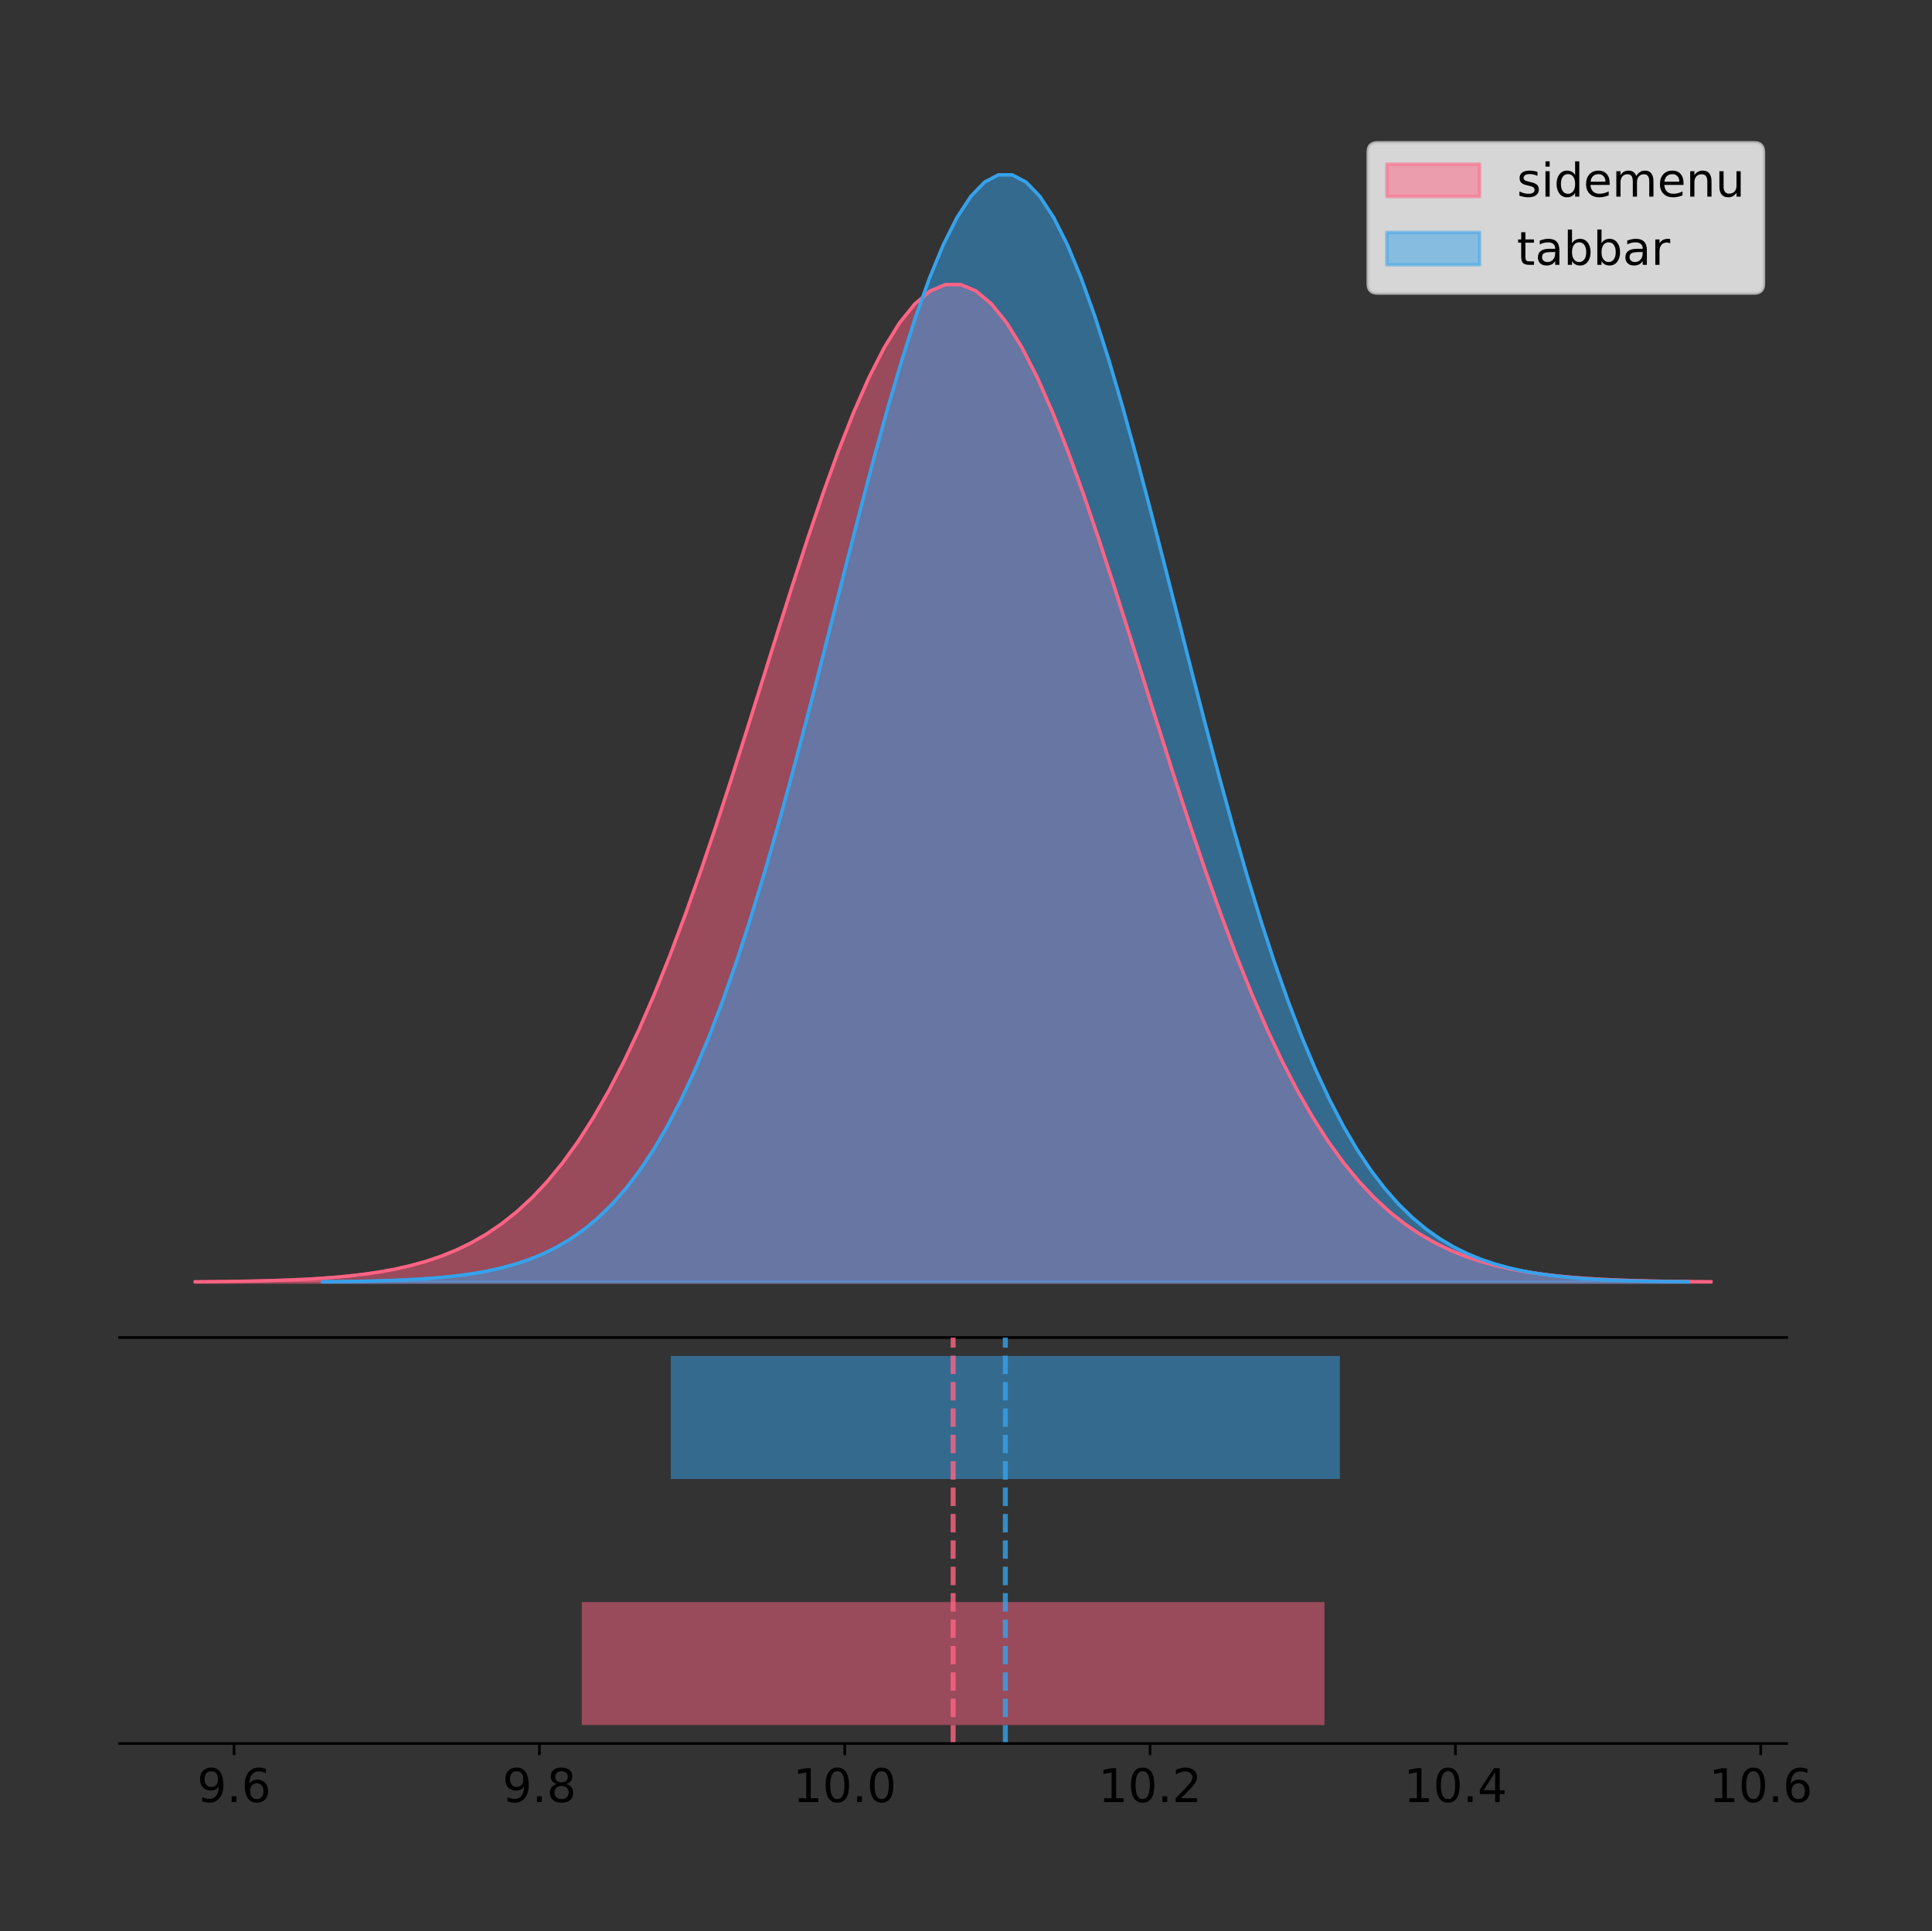 <?xml version="1.0" encoding="utf-8" standalone="no"?>
<!DOCTYPE svg PUBLIC "-//W3C//DTD SVG 1.1//EN"
  "http://www.w3.org/Graphics/SVG/1.1/DTD/svg11.dtd">
<!-- Created with matplotlib (https://matplotlib.org/) -->
<svg height="581.789pt" version="1.1" viewBox="0 0 581.956 581.789" width="581.956pt" xmlns="http://www.w3.org/2000/svg" xmlns:xlink="http://www.w3.org/1999/xlink">
 <rect x="0" y="0" width="581.956" height="581.789" fill="#333333" stroke="none"/>
 <defs>
  <style type="text/css">
*{stroke-linecap:butt;stroke-linejoin:round;}
  </style>
 </defs>
 <g id="figure_1">
  <g id="patch_1">
   <path d="M 0 581.789 
L 581.956 581.789 
L 581.956 0 
L 0 0 
z
" style="fill:none;"/>
  </g>
  <g id="axes_1">
   <g id="patch_2">
    <path d="M 36 402.93 
L 538.2 402.93 
L 538.2 36 
L 36 36 
z
" style="fill:none;"/>
   </g>
   <g id="PolyCollection_1">
    <defs>
     <path d="M 58.827 -195.538 
L 58.827 -195.639 
L 63.439 -195.677 
L 68.05 -195.728 
L 72.662 -195.796 
L 77.274 -195.887 
L 81.885 -196.006 
L 86.497 -196.162 
L 91.108 -196.364 
L 95.72 -196.625 
L 100.331 -196.958 
L 104.943 -197.382 
L 109.555 -197.917 
L 114.166 -198.588 
L 118.778 -199.421 
L 123.389 -200.45 
L 128.001 -201.711 
L 132.612 -203.246 
L 137.224 -205.099 
L 141.836 -207.321 
L 146.447 -209.965 
L 151.059 -213.087 
L 155.67 -216.746 
L 160.282 -221.001 
L 164.893 -225.91 
L 169.505 -231.53 
L 174.117 -237.913 
L 178.728 -245.103 
L 183.34 -253.135 
L 187.951 -262.033 
L 192.563 -271.806 
L 197.174 -282.446 
L 201.786 -293.926 
L 206.398 -306.198 
L 211.009 -319.19 
L 215.621 -332.808 
L 220.232 -346.934 
L 224.844 -361.427 
L 229.455 -376.124 
L 234.067 -390.844 
L 238.679 -405.388 
L 243.29 -419.549 
L 247.902 -433.108 
L 252.513 -445.849 
L 257.125 -457.556 
L 261.736 -468.025 
L 266.348 -477.069 
L 270.96 -484.519 
L 275.571 -490.236 
L 280.183 -494.11 
L 284.794 -496.066 
L 289.406 -496.066 
L 294.017 -494.11 
L 298.629 -490.236 
L 303.24 -484.519 
L 307.852 -477.069 
L 312.464 -468.025 
L 317.075 -457.556 
L 321.687 -445.849 
L 326.298 -433.108 
L 330.91 -419.549 
L 335.521 -405.388 
L 340.133 -390.844 
L 344.745 -376.124 
L 349.356 -361.427 
L 353.968 -346.934 
L 358.579 -332.808 
L 363.191 -319.19 
L 367.802 -306.198 
L 372.414 -293.926 
L 377.026 -282.446 
L 381.637 -271.806 
L 386.249 -262.033 
L 390.86 -253.135 
L 395.472 -245.103 
L 400.083 -237.913 
L 404.695 -231.53 
L 409.307 -225.91 
L 413.918 -221.001 
L 418.53 -216.746 
L 423.141 -213.087 
L 427.753 -209.965 
L 432.364 -207.321 
L 436.976 -205.099 
L 441.588 -203.246 
L 446.199 -201.711 
L 450.811 -200.45 
L 455.422 -199.421 
L 460.034 -198.588 
L 464.645 -197.917 
L 469.257 -197.382 
L 473.869 -196.958 
L 478.48 -196.625 
L 483.092 -196.364 
L 487.703 -196.162 
L 492.315 -196.006 
L 496.926 -195.887 
L 501.538 -195.796 
L 506.15 -195.728 
L 510.761 -195.677 
L 515.373 -195.639 
L 515.373 -195.538 
L 515.373 -195.538 
L 510.761 -195.538 
L 506.15 -195.538 
L 501.538 -195.538 
L 496.926 -195.538 
L 492.315 -195.538 
L 487.703 -195.538 
L 483.092 -195.538 
L 478.48 -195.538 
L 473.869 -195.538 
L 469.257 -195.538 
L 464.645 -195.538 
L 460.034 -195.538 
L 455.422 -195.538 
L 450.811 -195.538 
L 446.199 -195.538 
L 441.588 -195.538 
L 436.976 -195.538 
L 432.364 -195.538 
L 427.753 -195.538 
L 423.141 -195.538 
L 418.53 -195.538 
L 413.918 -195.538 
L 409.307 -195.538 
L 404.695 -195.538 
L 400.083 -195.538 
L 395.472 -195.538 
L 390.86 -195.538 
L 386.249 -195.538 
L 381.637 -195.538 
L 377.026 -195.538 
L 372.414 -195.538 
L 367.802 -195.538 
L 363.191 -195.538 
L 358.579 -195.538 
L 353.968 -195.538 
L 349.356 -195.538 
L 344.745 -195.538 
L 340.133 -195.538 
L 335.521 -195.538 
L 330.91 -195.538 
L 326.298 -195.538 
L 321.687 -195.538 
L 317.075 -195.538 
L 312.464 -195.538 
L 307.852 -195.538 
L 303.24 -195.538 
L 298.629 -195.538 
L 294.017 -195.538 
L 289.406 -195.538 
L 284.794 -195.538 
L 280.183 -195.538 
L 275.571 -195.538 
L 270.96 -195.538 
L 266.348 -195.538 
L 261.736 -195.538 
L 257.125 -195.538 
L 252.513 -195.538 
L 247.902 -195.538 
L 243.29 -195.538 
L 238.679 -195.538 
L 234.067 -195.538 
L 229.455 -195.538 
L 224.844 -195.538 
L 220.232 -195.538 
L 215.621 -195.538 
L 211.009 -195.538 
L 206.398 -195.538 
L 201.786 -195.538 
L 197.174 -195.538 
L 192.563 -195.538 
L 187.951 -195.538 
L 183.34 -195.538 
L 178.728 -195.538 
L 174.117 -195.538 
L 169.505 -195.538 
L 164.893 -195.538 
L 160.282 -195.538 
L 155.67 -195.538 
L 151.059 -195.538 
L 146.447 -195.538 
L 141.836 -195.538 
L 137.224 -195.538 
L 132.612 -195.538 
L 128.001 -195.538 
L 123.389 -195.538 
L 118.778 -195.538 
L 114.166 -195.538 
L 109.555 -195.538 
L 104.943 -195.538 
L 100.331 -195.538 
L 95.72 -195.538 
L 91.108 -195.538 
L 86.497 -195.538 
L 81.885 -195.538 
L 77.274 -195.538 
L 72.662 -195.538 
L 68.05 -195.538 
L 63.439 -195.538 
L 58.827 -195.538 
z
" id="m6cc19fbadd" style="stroke:#ff6384;stroke-opacity:0.5;"/>
    </defs>
    <g clip-path="url(#p8f9a994cb4)">
     <use style="fill:#ff6384;fill-opacity:0.5;stroke:#ff6384;stroke-opacity:0.5;" x="0" xlink:href="#m6cc19fbadd" y="581.789"/>
    </g>
   </g>
   <g id="PolyCollection_2">
    <defs>
     <path d="M 97.168 -195.538 
L 97.168 -195.65 
L 101.323 -195.692 
L 105.478 -195.749 
L 109.632 -195.825 
L 113.787 -195.925 
L 117.942 -196.058 
L 122.096 -196.23 
L 126.251 -196.455 
L 130.406 -196.744 
L 134.561 -197.115 
L 138.715 -197.585 
L 142.87 -198.179 
L 147.025 -198.923 
L 151.18 -199.848 
L 155.334 -200.99 
L 159.489 -202.39 
L 163.644 -204.093 
L 167.799 -206.151 
L 171.953 -208.617 
L 176.108 -211.552 
L 180.263 -215.017 
L 184.418 -219.078 
L 188.572 -223.801 
L 192.727 -229.25 
L 196.882 -235.488 
L 201.036 -242.572 
L 205.191 -250.552 
L 209.346 -259.468 
L 213.501 -269.344 
L 217.655 -280.192 
L 221.81 -292.002 
L 225.965 -304.744 
L 230.12 -318.365 
L 234.274 -332.786 
L 238.429 -347.901 
L 242.584 -363.58 
L 246.739 -379.667 
L 250.893 -395.98 
L 255.048 -412.318 
L 259.203 -428.462 
L 263.358 -444.18 
L 267.512 -459.23 
L 271.667 -473.372 
L 275.822 -486.366 
L 279.976 -497.987 
L 284.131 -508.025 
L 288.286 -516.294 
L 292.441 -522.64 
L 296.595 -526.94 
L 300.75 -529.111 
L 304.905 -529.111 
L 309.06 -526.94 
L 313.214 -522.64 
L 317.369 -516.294 
L 321.524 -508.025 
L 325.679 -497.987 
L 329.833 -486.366 
L 333.988 -473.372 
L 338.143 -459.23 
L 342.297 -444.18 
L 346.452 -428.462 
L 350.607 -412.318 
L 354.762 -395.98 
L 358.916 -379.667 
L 363.071 -363.58 
L 367.226 -347.901 
L 371.381 -332.786 
L 375.535 -318.365 
L 379.69 -304.744 
L 383.845 -292.002 
L 388 -280.192 
L 392.154 -269.344 
L 396.309 -259.468 
L 400.464 -250.552 
L 404.619 -242.572 
L 408.773 -235.488 
L 412.928 -229.25 
L 417.083 -223.801 
L 421.237 -219.078 
L 425.392 -215.017 
L 429.547 -211.552 
L 433.702 -208.617 
L 437.856 -206.151 
L 442.011 -204.093 
L 446.166 -202.39 
L 450.321 -200.99 
L 454.475 -199.848 
L 458.63 -198.923 
L 462.785 -198.179 
L 466.94 -197.585 
L 471.094 -197.115 
L 475.249 -196.744 
L 479.404 -196.455 
L 483.559 -196.23 
L 487.713 -196.058 
L 491.868 -195.925 
L 496.023 -195.825 
L 500.177 -195.749 
L 504.332 -195.692 
L 508.487 -195.65 
L 508.487 -195.538 
L 508.487 -195.538 
L 504.332 -195.538 
L 500.177 -195.538 
L 496.023 -195.538 
L 491.868 -195.538 
L 487.713 -195.538 
L 483.559 -195.538 
L 479.404 -195.538 
L 475.249 -195.538 
L 471.094 -195.538 
L 466.94 -195.538 
L 462.785 -195.538 
L 458.63 -195.538 
L 454.475 -195.538 
L 450.321 -195.538 
L 446.166 -195.538 
L 442.011 -195.538 
L 437.856 -195.538 
L 433.702 -195.538 
L 429.547 -195.538 
L 425.392 -195.538 
L 421.237 -195.538 
L 417.083 -195.538 
L 412.928 -195.538 
L 408.773 -195.538 
L 404.619 -195.538 
L 400.464 -195.538 
L 396.309 -195.538 
L 392.154 -195.538 
L 388 -195.538 
L 383.845 -195.538 
L 379.69 -195.538 
L 375.535 -195.538 
L 371.381 -195.538 
L 367.226 -195.538 
L 363.071 -195.538 
L 358.916 -195.538 
L 354.762 -195.538 
L 350.607 -195.538 
L 346.452 -195.538 
L 342.297 -195.538 
L 338.143 -195.538 
L 333.988 -195.538 
L 329.833 -195.538 
L 325.679 -195.538 
L 321.524 -195.538 
L 317.369 -195.538 
L 313.214 -195.538 
L 309.06 -195.538 
L 304.905 -195.538 
L 300.75 -195.538 
L 296.595 -195.538 
L 292.441 -195.538 
L 288.286 -195.538 
L 284.131 -195.538 
L 279.976 -195.538 
L 275.822 -195.538 
L 271.667 -195.538 
L 267.512 -195.538 
L 263.358 -195.538 
L 259.203 -195.538 
L 255.048 -195.538 
L 250.893 -195.538 
L 246.739 -195.538 
L 242.584 -195.538 
L 238.429 -195.538 
L 234.274 -195.538 
L 230.12 -195.538 
L 225.965 -195.538 
L 221.81 -195.538 
L 217.655 -195.538 
L 213.501 -195.538 
L 209.346 -195.538 
L 205.191 -195.538 
L 201.036 -195.538 
L 196.882 -195.538 
L 192.727 -195.538 
L 188.572 -195.538 
L 184.418 -195.538 
L 180.263 -195.538 
L 176.108 -195.538 
L 171.953 -195.538 
L 167.799 -195.538 
L 163.644 -195.538 
L 159.489 -195.538 
L 155.334 -195.538 
L 151.18 -195.538 
L 147.025 -195.538 
L 142.87 -195.538 
L 138.715 -195.538 
L 134.561 -195.538 
L 130.406 -195.538 
L 126.251 -195.538 
L 122.096 -195.538 
L 117.942 -195.538 
L 113.787 -195.538 
L 109.632 -195.538 
L 105.478 -195.538 
L 101.323 -195.538 
L 97.168 -195.538 
z
" id="me03867fb44" style="stroke:#36a2eb;stroke-opacity:0.5;"/>
    </defs>
    <g clip-path="url(#p8f9a994cb4)">
     <use style="fill:#36a2eb;fill-opacity:0.5;stroke:#36a2eb;stroke-opacity:0.5;" x="0" xlink:href="#me03867fb44" y="581.789"/>
    </g>
   </g>
   <g id="line2d_1">
    <path clip-path="url(#p8f9a994cb4)" d="M 58.827 386.15 
L 63.439 386.112 
L 68.05 386.061 
L 72.662 385.993 
L 77.274 385.902 
L 81.885 385.783 
L 86.497 385.627 
L 91.108 385.425 
L 95.72 385.165 
L 100.331 384.831 
L 104.943 384.407 
L 109.555 383.872 
L 114.166 383.202 
L 118.778 382.368 
L 123.389 381.339 
L 128.001 380.078 
L 132.612 378.543 
L 137.224 376.69 
L 141.836 374.468 
L 146.447 371.824 
L 151.059 368.702 
L 155.67 365.043 
L 160.282 360.788 
L 164.893 355.879 
L 169.505 350.259 
L 174.117 343.876 
L 178.728 336.687 
L 183.34 328.655 
L 187.951 319.757 
L 192.563 309.983 
L 197.174 299.343 
L 201.786 287.863 
L 206.398 275.592 
L 211.009 262.6 
L 215.621 248.982 
L 220.232 234.856 
L 224.844 220.363 
L 229.455 205.666 
L 234.067 190.946 
L 238.679 176.401 
L 243.29 162.241 
L 247.902 148.681 
L 252.513 135.941 
L 257.125 124.234 
L 261.736 113.764 
L 266.348 104.721 
L 270.96 97.27 
L 275.571 91.553 
L 280.183 87.679 
L 284.794 85.723 
L 289.406 85.723 
L 294.017 87.679 
L 298.629 91.553 
L 303.24 97.27 
L 307.852 104.721 
L 312.464 113.764 
L 317.075 124.234 
L 321.687 135.941 
L 326.298 148.681 
L 330.91 162.241 
L 335.521 176.401 
L 340.133 190.946 
L 344.745 205.666 
L 349.356 220.363 
L 353.968 234.856 
L 358.579 248.982 
L 363.191 262.6 
L 367.802 275.592 
L 372.414 287.863 
L 377.026 299.343 
L 381.637 309.983 
L 386.249 319.757 
L 390.86 328.655 
L 395.472 336.687 
L 400.083 343.876 
L 404.695 350.259 
L 409.307 355.879 
L 413.918 360.788 
L 418.53 365.043 
L 423.141 368.702 
L 427.753 371.824 
L 432.364 374.468 
L 436.976 376.69 
L 441.588 378.543 
L 446.199 380.078 
L 450.811 381.339 
L 455.422 382.368 
L 460.034 383.202 
L 464.645 383.872 
L 469.257 384.407 
L 473.869 384.831 
L 478.48 385.165 
L 483.092 385.425 
L 487.703 385.627 
L 492.315 385.783 
L 496.926 385.902 
L 501.538 385.993 
L 506.15 386.061 
L 510.761 386.112 
L 515.373 386.15 
" style="fill:none;stroke:#ff6384;stroke-linecap:square;"/>
   </g>
   <g id="line2d_2">
    <path clip-path="url(#p8f9a994cb4)" d="M 97.168 386.139 
L 101.323 386.097 
L 105.478 386.04 
L 109.632 385.965 
L 113.787 385.864 
L 117.942 385.732 
L 122.096 385.559 
L 126.251 385.334 
L 130.406 385.045 
L 134.561 384.675 
L 138.715 384.204 
L 142.87 383.61 
L 147.025 382.867 
L 151.18 381.941 
L 155.334 380.799 
L 159.489 379.399 
L 163.644 377.696 
L 167.799 375.639 
L 171.953 373.172 
L 176.108 370.238 
L 180.263 366.772 
L 184.418 362.711 
L 188.572 357.989 
L 192.727 352.539 
L 196.882 346.301 
L 201.036 339.217 
L 205.191 331.237 
L 209.346 322.322 
L 213.501 312.445 
L 217.655 301.597 
L 221.81 289.787 
L 225.965 277.045 
L 230.12 263.424 
L 234.274 249.004 
L 238.429 233.888 
L 242.584 218.209 
L 246.739 202.123 
L 250.893 185.809 
L 255.048 169.471 
L 259.203 153.327 
L 263.358 137.61 
L 267.512 122.559 
L 271.667 108.418 
L 275.822 95.423 
L 279.976 83.803 
L 284.131 73.765 
L 288.286 65.495 
L 292.441 59.15 
L 296.595 54.85 
L 300.75 52.679 
L 304.905 52.679 
L 309.06 54.85 
L 313.214 59.15 
L 317.369 65.495 
L 321.524 73.765 
L 325.679 83.803 
L 329.833 95.423 
L 333.988 108.418 
L 338.143 122.559 
L 342.297 137.61 
L 346.452 153.327 
L 350.607 169.471 
L 354.762 185.809 
L 358.916 202.123 
L 363.071 218.209 
L 367.226 233.888 
L 371.381 249.004 
L 375.535 263.424 
L 379.69 277.045 
L 383.845 289.787 
L 388 301.597 
L 392.154 312.445 
L 396.309 322.322 
L 400.464 331.237 
L 404.619 339.217 
L 408.773 346.301 
L 412.928 352.539 
L 417.083 357.989 
L 421.237 362.711 
L 425.392 366.772 
L 429.547 370.238 
L 433.702 373.172 
L 437.856 375.639 
L 442.011 377.696 
L 446.166 379.399 
L 450.321 380.799 
L 454.475 381.941 
L 458.63 382.867 
L 462.785 383.61 
L 466.94 384.204 
L 471.094 384.675 
L 475.249 385.045 
L 479.404 385.334 
L 483.559 385.559 
L 487.713 385.732 
L 491.868 385.864 
L 496.023 385.965 
L 500.177 386.04 
L 504.332 386.097 
L 508.487 386.139 
" style="fill:none;stroke:#36a2eb;stroke-linecap:square;"/>
   </g>
   <g id="patch_3">
    <path d="M 36 402.93 
L 538.2 402.93 
" style="fill:none;stroke:#000000;stroke-linecap:square;stroke-linejoin:miter;stroke-width:0.8;"/>
   </g>
   <g id="legend_1">
    <g id="patch_4">
     <path d="M 414.919 88.299 
L 528.4 88.299 
Q 531.2 88.299 531.2 85.499 
L 531.2 45.8 
Q 531.2 43 528.4 43 
L 414.919 43 
Q 412.119 43 412.119 45.8 
L 412.119 85.499 
Q 412.119 88.299 414.919 88.299 
z
" style="fill:#ffffff;opacity:0.8;stroke:#cccccc;stroke-linejoin:miter;"/>
    </g>
    <g id="patch_5">
     <path d="M 417.719 59.238 
L 445.719 59.238 
L 445.719 49.438 
L 417.719 49.438 
z
" style="fill:#ff6384;opacity:0.5;stroke:#ff6384;stroke-linejoin:miter;"/>
    </g>
    <g id="text_1">
     <!-- sidemenu -->
     <defs>
      <path d="M 44.281 53.078 
L 44.281 44.578 
Q 40.484 46.531 36.375 47.5 
Q 32.281 48.484 27.875 48.484 
Q 21.188 48.484 17.844 46.438 
Q 14.5 44.391 14.5 40.281 
Q 14.5 37.156 16.891 35.375 
Q 19.281 33.594 26.516 31.984 
L 29.594 31.297 
Q 39.156 29.25 43.188 25.516 
Q 47.219 21.781 47.219 15.094 
Q 47.219 7.469 41.188 3.016 
Q 35.156 -1.422 24.609 -1.422 
Q 20.219 -1.422 15.453 -0.562 
Q 10.688 0.297 5.422 2 
L 5.422 11.281 
Q 10.406 8.688 15.234 7.391 
Q 20.062 6.109 24.812 6.109 
Q 31.156 6.109 34.562 8.281 
Q 37.984 10.453 37.984 14.406 
Q 37.984 18.062 35.516 20.016 
Q 33.062 21.969 24.703 23.781 
L 21.578 24.516 
Q 13.234 26.266 9.516 29.906 
Q 5.812 33.547 5.812 39.891 
Q 5.812 47.609 11.281 51.797 
Q 16.75 56 26.812 56 
Q 31.781 56 36.172 55.266 
Q 40.578 54.547 44.281 53.078 
z
" id="DejaVuSans-115"/>
      <path d="M 9.422 54.688 
L 18.406 54.688 
L 18.406 0 
L 9.422 0 
z
M 9.422 75.984 
L 18.406 75.984 
L 18.406 64.594 
L 9.422 64.594 
z
" id="DejaVuSans-105"/>
      <path d="M 45.406 46.391 
L 45.406 75.984 
L 54.391 75.984 
L 54.391 0 
L 45.406 0 
L 45.406 8.203 
Q 42.578 3.328 38.25 0.953 
Q 33.938 -1.422 27.875 -1.422 
Q 17.969 -1.422 11.734 6.484 
Q 5.516 14.406 5.516 27.297 
Q 5.516 40.188 11.734 48.094 
Q 17.969 56 27.875 56 
Q 33.938 56 38.25 53.625 
Q 42.578 51.266 45.406 46.391 
z
M 14.797 27.297 
Q 14.797 17.391 18.875 11.75 
Q 22.953 6.109 30.078 6.109 
Q 37.203 6.109 41.297 11.75 
Q 45.406 17.391 45.406 27.297 
Q 45.406 37.203 41.297 42.844 
Q 37.203 48.484 30.078 48.484 
Q 22.953 48.484 18.875 42.844 
Q 14.797 37.203 14.797 27.297 
z
" id="DejaVuSans-100"/>
      <path d="M 56.203 29.594 
L 56.203 25.203 
L 14.891 25.203 
Q 15.484 15.922 20.484 11.062 
Q 25.484 6.203 34.422 6.203 
Q 39.594 6.203 44.453 7.469 
Q 49.312 8.734 54.109 11.281 
L 54.109 2.781 
Q 49.266 0.734 44.188 -0.344 
Q 39.109 -1.422 33.891 -1.422 
Q 20.797 -1.422 13.156 6.188 
Q 5.516 13.812 5.516 26.812 
Q 5.516 40.234 12.766 48.109 
Q 20.016 56 32.328 56 
Q 43.359 56 49.781 48.891 
Q 56.203 41.797 56.203 29.594 
z
M 47.219 32.234 
Q 47.125 39.594 43.094 43.984 
Q 39.062 48.391 32.422 48.391 
Q 24.906 48.391 20.391 44.141 
Q 15.875 39.891 15.188 32.172 
z
" id="DejaVuSans-101"/>
      <path d="M 52 44.188 
Q 55.375 50.25 60.062 53.125 
Q 64.75 56 71.094 56 
Q 79.641 56 84.281 50.016 
Q 88.922 44.047 88.922 33.016 
L 88.922 0 
L 79.891 0 
L 79.891 32.719 
Q 79.891 40.578 77.094 44.375 
Q 74.312 48.188 68.609 48.188 
Q 61.625 48.188 57.562 43.547 
Q 53.516 38.922 53.516 30.906 
L 53.516 0 
L 44.484 0 
L 44.484 32.719 
Q 44.484 40.625 41.703 44.406 
Q 38.922 48.188 33.109 48.188 
Q 26.219 48.188 22.156 43.531 
Q 18.109 38.875 18.109 30.906 
L 18.109 0 
L 9.078 0 
L 9.078 54.688 
L 18.109 54.688 
L 18.109 46.188 
Q 21.188 51.219 25.484 53.609 
Q 29.781 56 35.688 56 
Q 41.656 56 45.828 52.969 
Q 50 49.953 52 44.188 
z
" id="DejaVuSans-109"/>
      <path d="M 54.891 33.016 
L 54.891 0 
L 45.906 0 
L 45.906 32.719 
Q 45.906 40.484 42.875 44.328 
Q 39.844 48.188 33.797 48.188 
Q 26.516 48.188 22.312 43.547 
Q 18.109 38.922 18.109 30.906 
L 18.109 0 
L 9.078 0 
L 9.078 54.688 
L 18.109 54.688 
L 18.109 46.188 
Q 21.344 51.125 25.703 53.562 
Q 30.078 56 35.797 56 
Q 45.219 56 50.047 50.172 
Q 54.891 44.344 54.891 33.016 
z
" id="DejaVuSans-110"/>
      <path d="M 8.5 21.578 
L 8.5 54.688 
L 17.484 54.688 
L 17.484 21.922 
Q 17.484 14.156 20.5 10.266 
Q 23.531 6.391 29.594 6.391 
Q 36.859 6.391 41.078 11.031 
Q 45.312 15.672 45.312 23.688 
L 45.312 54.688 
L 54.297 54.688 
L 54.297 0 
L 45.312 0 
L 45.312 8.406 
Q 42.047 3.422 37.719 1 
Q 33.406 -1.422 27.688 -1.422 
Q 18.266 -1.422 13.375 4.438 
Q 8.5 10.297 8.5 21.578 
z
M 31.109 56 
z
" id="DejaVuSans-117"/>
     </defs>
     <g transform="translate(456.919 59.238)scale(0.14 -0.14)">
      <use xlink:href="#DejaVuSans-115"/>
      <use x="52.1" xlink:href="#DejaVuSans-105"/>
      <use x="79.883" xlink:href="#DejaVuSans-100"/>
      <use x="143.359" xlink:href="#DejaVuSans-101"/>
      <use x="204.883" xlink:href="#DejaVuSans-109"/>
      <use x="302.295" xlink:href="#DejaVuSans-101"/>
      <use x="363.818" xlink:href="#DejaVuSans-110"/>
      <use x="427.197" xlink:href="#DejaVuSans-117"/>
     </g>
    </g>
    <g id="patch_6">
     <path d="M 417.719 79.787 
L 445.719 79.787 
L 445.719 69.987 
L 417.719 69.987 
z
" style="fill:#36a2eb;opacity:0.5;stroke:#36a2eb;stroke-linejoin:miter;"/>
    </g>
    <g id="text_2">
     <!-- tabbar -->
     <defs>
      <path d="M 18.312 70.219 
L 18.312 54.688 
L 36.812 54.688 
L 36.812 47.703 
L 18.312 47.703 
L 18.312 18.016 
Q 18.312 11.328 20.141 9.422 
Q 21.969 7.516 27.594 7.516 
L 36.812 7.516 
L 36.812 0 
L 27.594 0 
Q 17.188 0 13.234 3.875 
Q 9.281 7.766 9.281 18.016 
L 9.281 47.703 
L 2.688 47.703 
L 2.688 54.688 
L 9.281 54.688 
L 9.281 70.219 
z
" id="DejaVuSans-116"/>
      <path d="M 34.281 27.484 
Q 23.391 27.484 19.188 25 
Q 14.984 22.516 14.984 16.5 
Q 14.984 11.719 18.141 8.906 
Q 21.297 6.109 26.703 6.109 
Q 34.188 6.109 38.703 11.406 
Q 43.219 16.703 43.219 25.484 
L 43.219 27.484 
z
M 52.203 31.203 
L 52.203 0 
L 43.219 0 
L 43.219 8.297 
Q 40.141 3.328 35.547 0.953 
Q 30.953 -1.422 24.312 -1.422 
Q 15.922 -1.422 10.953 3.297 
Q 6 8.016 6 15.922 
Q 6 25.141 12.172 29.828 
Q 18.359 34.516 30.609 34.516 
L 43.219 34.516 
L 43.219 35.406 
Q 43.219 41.609 39.141 45 
Q 35.062 48.391 27.688 48.391 
Q 23 48.391 18.547 47.266 
Q 14.109 46.141 10.016 43.891 
L 10.016 52.203 
Q 14.938 54.109 19.578 55.047 
Q 24.219 56 28.609 56 
Q 40.484 56 46.344 49.844 
Q 52.203 43.703 52.203 31.203 
z
" id="DejaVuSans-97"/>
      <path d="M 48.688 27.297 
Q 48.688 37.203 44.609 42.844 
Q 40.531 48.484 33.406 48.484 
Q 26.266 48.484 22.188 42.844 
Q 18.109 37.203 18.109 27.297 
Q 18.109 17.391 22.188 11.75 
Q 26.266 6.109 33.406 6.109 
Q 40.531 6.109 44.609 11.75 
Q 48.688 17.391 48.688 27.297 
z
M 18.109 46.391 
Q 20.953 51.266 25.266 53.625 
Q 29.594 56 35.594 56 
Q 45.562 56 51.781 48.094 
Q 58.016 40.188 58.016 27.297 
Q 58.016 14.406 51.781 6.484 
Q 45.562 -1.422 35.594 -1.422 
Q 29.594 -1.422 25.266 0.953 
Q 20.953 3.328 18.109 8.203 
L 18.109 0 
L 9.078 0 
L 9.078 75.984 
L 18.109 75.984 
z
" id="DejaVuSans-98"/>
      <path d="M 41.109 46.297 
Q 39.594 47.172 37.812 47.578 
Q 36.031 48 33.891 48 
Q 26.266 48 22.188 43.047 
Q 18.109 38.094 18.109 28.812 
L 18.109 0 
L 9.078 0 
L 9.078 54.688 
L 18.109 54.688 
L 18.109 46.188 
Q 20.953 51.172 25.484 53.578 
Q 30.031 56 36.531 56 
Q 37.453 56 38.578 55.875 
Q 39.703 55.766 41.062 55.516 
z
" id="DejaVuSans-114"/>
     </defs>
     <g transform="translate(456.919 79.787)scale(0.14 -0.14)">
      <use xlink:href="#DejaVuSans-116"/>
      <use x="39.209" xlink:href="#DejaVuSans-97"/>
      <use x="100.488" xlink:href="#DejaVuSans-98"/>
      <use x="163.965" xlink:href="#DejaVuSans-98"/>
      <use x="227.441" xlink:href="#DejaVuSans-97"/>
      <use x="288.721" xlink:href="#DejaVuSans-114"/>
     </g>
    </g>
   </g>
  </g>
  <g id="axes_2">
   <g id="patch_7">
    <path d="M 36 525.24 
L 538.2 525.24 
L 538.2 402.93 
L 36 402.93 
z
" style="fill:none;"/>
   </g>
   <g id="patch_8">
    <path clip-path="url(#p15e8b4c7df)" d="M 175.246 519.68 
L 398.954 519.68 
L 398.954 482.617 
L 175.246 482.617 
z
" style="fill:#ff6384;opacity:0.5;"/>
   </g>
   <g id="patch_9">
    <path clip-path="url(#p15e8b4c7df)" d="M 202.054 445.553 
L 403.601 445.553 
L 403.601 408.49 
L 202.054 408.49 
z
" style="fill:#36a2eb;opacity:0.5;"/>
   </g>
   <g id="matplotlib.axis_1">
    <g id="xtick_1">
     <g id="line2d_3">
      <defs>
       <path d="M 0 0 
L 0 3.5 
" id="m44f26c0055" style="stroke:#000000;stroke-width:0.8;"/>
      </defs>
      <g>
       <use style="stroke:#000000;stroke-width:0.8;" x="70.502" xlink:href="#m44f26c0055" y="525.24"/>
      </g>
     </g>
     <g id="text_3">
      <!-- 9.6 -->
      <defs>
       <path d="M 10.984 1.516 
L 10.984 10.5 
Q 14.703 8.734 18.5 7.812 
Q 22.312 6.891 25.984 6.891 
Q 35.75 6.891 40.891 13.453 
Q 46.047 20.016 46.781 33.406 
Q 43.953 29.203 39.594 26.953 
Q 35.25 24.703 29.984 24.703 
Q 19.047 24.703 12.672 31.312 
Q 6.297 37.938 6.297 49.422 
Q 6.297 60.641 12.938 67.422 
Q 19.578 74.219 30.609 74.219 
Q 43.266 74.219 49.922 64.516 
Q 56.594 54.828 56.594 36.375 
Q 56.594 19.141 48.406 8.859 
Q 40.234 -1.422 26.422 -1.422 
Q 22.703 -1.422 18.891 -0.688 
Q 15.094 0.047 10.984 1.516 
z
M 30.609 32.422 
Q 37.25 32.422 41.125 36.953 
Q 45.016 41.5 45.016 49.422 
Q 45.016 57.281 41.125 61.844 
Q 37.25 66.406 30.609 66.406 
Q 23.969 66.406 20.094 61.844 
Q 16.219 57.281 16.219 49.422 
Q 16.219 41.5 20.094 36.953 
Q 23.969 32.422 30.609 32.422 
z
" id="DejaVuSans-57"/>
       <path d="M 10.688 12.406 
L 21 12.406 
L 21 0 
L 10.688 0 
z
" id="DejaVuSans-46"/>
       <path d="M 33.016 40.375 
Q 26.375 40.375 22.484 35.828 
Q 18.609 31.297 18.609 23.391 
Q 18.609 15.531 22.484 10.953 
Q 26.375 6.391 33.016 6.391 
Q 39.656 6.391 43.531 10.953 
Q 47.406 15.531 47.406 23.391 
Q 47.406 31.297 43.531 35.828 
Q 39.656 40.375 33.016 40.375 
z
M 52.594 71.297 
L 52.594 62.312 
Q 48.875 64.062 45.094 64.984 
Q 41.312 65.922 37.594 65.922 
Q 27.828 65.922 22.672 59.328 
Q 17.531 52.734 16.797 39.406 
Q 19.672 43.656 24.016 45.922 
Q 28.375 48.188 33.594 48.188 
Q 44.578 48.188 50.953 41.516 
Q 57.328 34.859 57.328 23.391 
Q 57.328 12.156 50.688 5.359 
Q 44.047 -1.422 33.016 -1.422 
Q 20.359 -1.422 13.672 8.266 
Q 6.984 17.969 6.984 36.375 
Q 6.984 53.656 15.188 63.938 
Q 23.391 74.219 37.203 74.219 
Q 40.922 74.219 44.703 73.484 
Q 48.484 72.75 52.594 71.297 
z
" id="DejaVuSans-54"/>
      </defs>
      <g transform="translate(59.37 542.878)scale(0.14 -0.14)">
       <use xlink:href="#DejaVuSans-57"/>
       <use x="63.623" xlink:href="#DejaVuSans-46"/>
       <use x="95.41" xlink:href="#DejaVuSans-54"/>
      </g>
     </g>
    </g>
    <g id="xtick_2">
     <g id="line2d_4">
      <g>
       <use style="stroke:#000000;stroke-width:0.8;" x="162.476" xlink:href="#m44f26c0055" y="525.24"/>
      </g>
     </g>
     <g id="text_4">
      <!-- 9.8 -->
      <defs>
       <path d="M 31.781 34.625 
Q 24.75 34.625 20.719 30.859 
Q 16.703 27.094 16.703 20.516 
Q 16.703 13.922 20.719 10.156 
Q 24.75 6.391 31.781 6.391 
Q 38.812 6.391 42.859 10.172 
Q 46.922 13.969 46.922 20.516 
Q 46.922 27.094 42.891 30.859 
Q 38.875 34.625 31.781 34.625 
z
M 21.922 38.812 
Q 15.578 40.375 12.031 44.719 
Q 8.5 49.078 8.5 55.328 
Q 8.5 64.062 14.719 69.141 
Q 20.953 74.219 31.781 74.219 
Q 42.672 74.219 48.875 69.141 
Q 55.078 64.062 55.078 55.328 
Q 55.078 49.078 51.531 44.719 
Q 48 40.375 41.703 38.812 
Q 48.828 37.156 52.797 32.312 
Q 56.781 27.484 56.781 20.516 
Q 56.781 9.906 50.312 4.234 
Q 43.844 -1.422 31.781 -1.422 
Q 19.734 -1.422 13.25 4.234 
Q 6.781 9.906 6.781 20.516 
Q 6.781 27.484 10.781 32.312 
Q 14.797 37.156 21.922 38.812 
z
M 18.312 54.391 
Q 18.312 48.734 21.844 45.562 
Q 25.391 42.391 31.781 42.391 
Q 38.141 42.391 41.719 45.562 
Q 45.312 48.734 45.312 54.391 
Q 45.312 60.062 41.719 63.234 
Q 38.141 66.406 31.781 66.406 
Q 25.391 66.406 21.844 63.234 
Q 18.312 60.062 18.312 54.391 
z
" id="DejaVuSans-56"/>
      </defs>
      <g transform="translate(151.343 542.878)scale(0.14 -0.14)">
       <use xlink:href="#DejaVuSans-57"/>
       <use x="63.623" xlink:href="#DejaVuSans-46"/>
       <use x="95.41" xlink:href="#DejaVuSans-56"/>
      </g>
     </g>
    </g>
    <g id="xtick_3">
     <g id="line2d_5">
      <g>
       <use style="stroke:#000000;stroke-width:0.8;" x="254.449" xlink:href="#m44f26c0055" y="525.24"/>
      </g>
     </g>
     <g id="text_5">
      <!-- 10.0 -->
      <defs>
       <path d="M 12.406 8.297 
L 28.516 8.297 
L 28.516 63.922 
L 10.984 60.406 
L 10.984 69.391 
L 28.422 72.906 
L 38.281 72.906 
L 38.281 8.297 
L 54.391 8.297 
L 54.391 0 
L 12.406 0 
z
" id="DejaVuSans-49"/>
       <path d="M 31.781 66.406 
Q 24.172 66.406 20.328 58.906 
Q 16.5 51.422 16.5 36.375 
Q 16.5 21.391 20.328 13.891 
Q 24.172 6.391 31.781 6.391 
Q 39.453 6.391 43.281 13.891 
Q 47.125 21.391 47.125 36.375 
Q 47.125 51.422 43.281 58.906 
Q 39.453 66.406 31.781 66.406 
z
M 31.781 74.219 
Q 44.047 74.219 50.516 64.516 
Q 56.984 54.828 56.984 36.375 
Q 56.984 17.969 50.516 8.266 
Q 44.047 -1.422 31.781 -1.422 
Q 19.531 -1.422 13.062 8.266 
Q 6.594 17.969 6.594 36.375 
Q 6.594 54.828 13.062 64.516 
Q 19.531 74.219 31.781 74.219 
z
" id="DejaVuSans-48"/>
      </defs>
      <g transform="translate(238.863 542.878)scale(0.14 -0.14)">
       <use xlink:href="#DejaVuSans-49"/>
       <use x="63.623" xlink:href="#DejaVuSans-48"/>
       <use x="127.246" xlink:href="#DejaVuSans-46"/>
       <use x="159.033" xlink:href="#DejaVuSans-48"/>
      </g>
     </g>
    </g>
    <g id="xtick_4">
     <g id="line2d_6">
      <g>
       <use style="stroke:#000000;stroke-width:0.8;" x="346.423" xlink:href="#m44f26c0055" y="525.24"/>
      </g>
     </g>
     <g id="text_6">
      <!-- 10.2 -->
      <defs>
       <path d="M 19.188 8.297 
L 53.609 8.297 
L 53.609 0 
L 7.328 0 
L 7.328 8.297 
Q 12.938 14.109 22.625 23.891 
Q 32.328 33.688 34.812 36.531 
Q 39.547 41.844 41.422 45.531 
Q 43.312 49.219 43.312 52.781 
Q 43.312 58.594 39.234 62.25 
Q 35.156 65.922 28.609 65.922 
Q 23.969 65.922 18.812 64.312 
Q 13.672 62.703 7.812 59.422 
L 7.812 69.391 
Q 13.766 71.781 18.938 73 
Q 24.125 74.219 28.422 74.219 
Q 39.75 74.219 46.484 68.547 
Q 53.219 62.891 53.219 53.422 
Q 53.219 48.922 51.531 44.891 
Q 49.859 40.875 45.406 35.406 
Q 44.188 33.984 37.641 27.219 
Q 31.109 20.453 19.188 8.297 
z
" id="DejaVuSans-50"/>
      </defs>
      <g transform="translate(330.837 542.878)scale(0.14 -0.14)">
       <use xlink:href="#DejaVuSans-49"/>
       <use x="63.623" xlink:href="#DejaVuSans-48"/>
       <use x="127.246" xlink:href="#DejaVuSans-46"/>
       <use x="159.033" xlink:href="#DejaVuSans-50"/>
      </g>
     </g>
    </g>
    <g id="xtick_5">
     <g id="line2d_7">
      <g>
       <use style="stroke:#000000;stroke-width:0.8;" x="438.397" xlink:href="#m44f26c0055" y="525.24"/>
      </g>
     </g>
     <g id="text_7">
      <!-- 10.4 -->
      <defs>
       <path d="M 37.797 64.312 
L 12.891 25.391 
L 37.797 25.391 
z
M 35.203 72.906 
L 47.609 72.906 
L 47.609 25.391 
L 58.016 25.391 
L 58.016 17.188 
L 47.609 17.188 
L 47.609 0 
L 37.797 0 
L 37.797 17.188 
L 4.891 17.188 
L 4.891 26.703 
z
" id="DejaVuSans-52"/>
      </defs>
      <g transform="translate(422.811 542.878)scale(0.14 -0.14)">
       <use xlink:href="#DejaVuSans-49"/>
       <use x="63.623" xlink:href="#DejaVuSans-48"/>
       <use x="127.246" xlink:href="#DejaVuSans-46"/>
       <use x="159.033" xlink:href="#DejaVuSans-52"/>
      </g>
     </g>
    </g>
    <g id="xtick_6">
     <g id="line2d_8">
      <g>
       <use style="stroke:#000000;stroke-width:0.8;" x="530.37" xlink:href="#m44f26c0055" y="525.24"/>
      </g>
     </g>
     <g id="text_8">
      <!-- 10.6 -->
      <g transform="translate(514.785 542.878)scale(0.14 -0.14)">
       <use xlink:href="#DejaVuSans-49"/>
       <use x="63.623" xlink:href="#DejaVuSans-48"/>
       <use x="127.246" xlink:href="#DejaVuSans-46"/>
       <use x="159.033" xlink:href="#DejaVuSans-54"/>
      </g>
     </g>
    </g>
   </g>
   <g id="line2d_9">
    <path clip-path="url(#p15e8b4c7df)" d="M 287.1 525.24 
L 287.1 402.93 
" style="fill:none;stroke:#ff6384;stroke-dasharray:5.55,2.4;stroke-dashoffset:0;stroke-opacity:0.8;stroke-width:1.5;"/>
   </g>
   <g id="line2d_10">
    <path clip-path="url(#p15e8b4c7df)" d="M 302.828 525.24 
L 302.828 402.93 
" style="fill:none;stroke:#36a2eb;stroke-dasharray:5.55,2.4;stroke-dashoffset:0;stroke-opacity:0.8;stroke-width:1.5;"/>
   </g>
   <g id="patch_10">
    <path d="M 36 525.24 
L 538.2 525.24 
" style="fill:none;stroke:#000000;stroke-linecap:square;stroke-linejoin:miter;stroke-width:0.8;"/>
   </g>
  </g>
 </g>
 <defs>
  <clipPath id="p8f9a994cb4">
   <rect height="366.93" width="502.2" x="36" y="36"/>
  </clipPath>
  <clipPath id="p15e8b4c7df">
   <rect height="122.31" width="502.2" x="36" y="402.93"/>
  </clipPath>
 </defs>
</svg>

